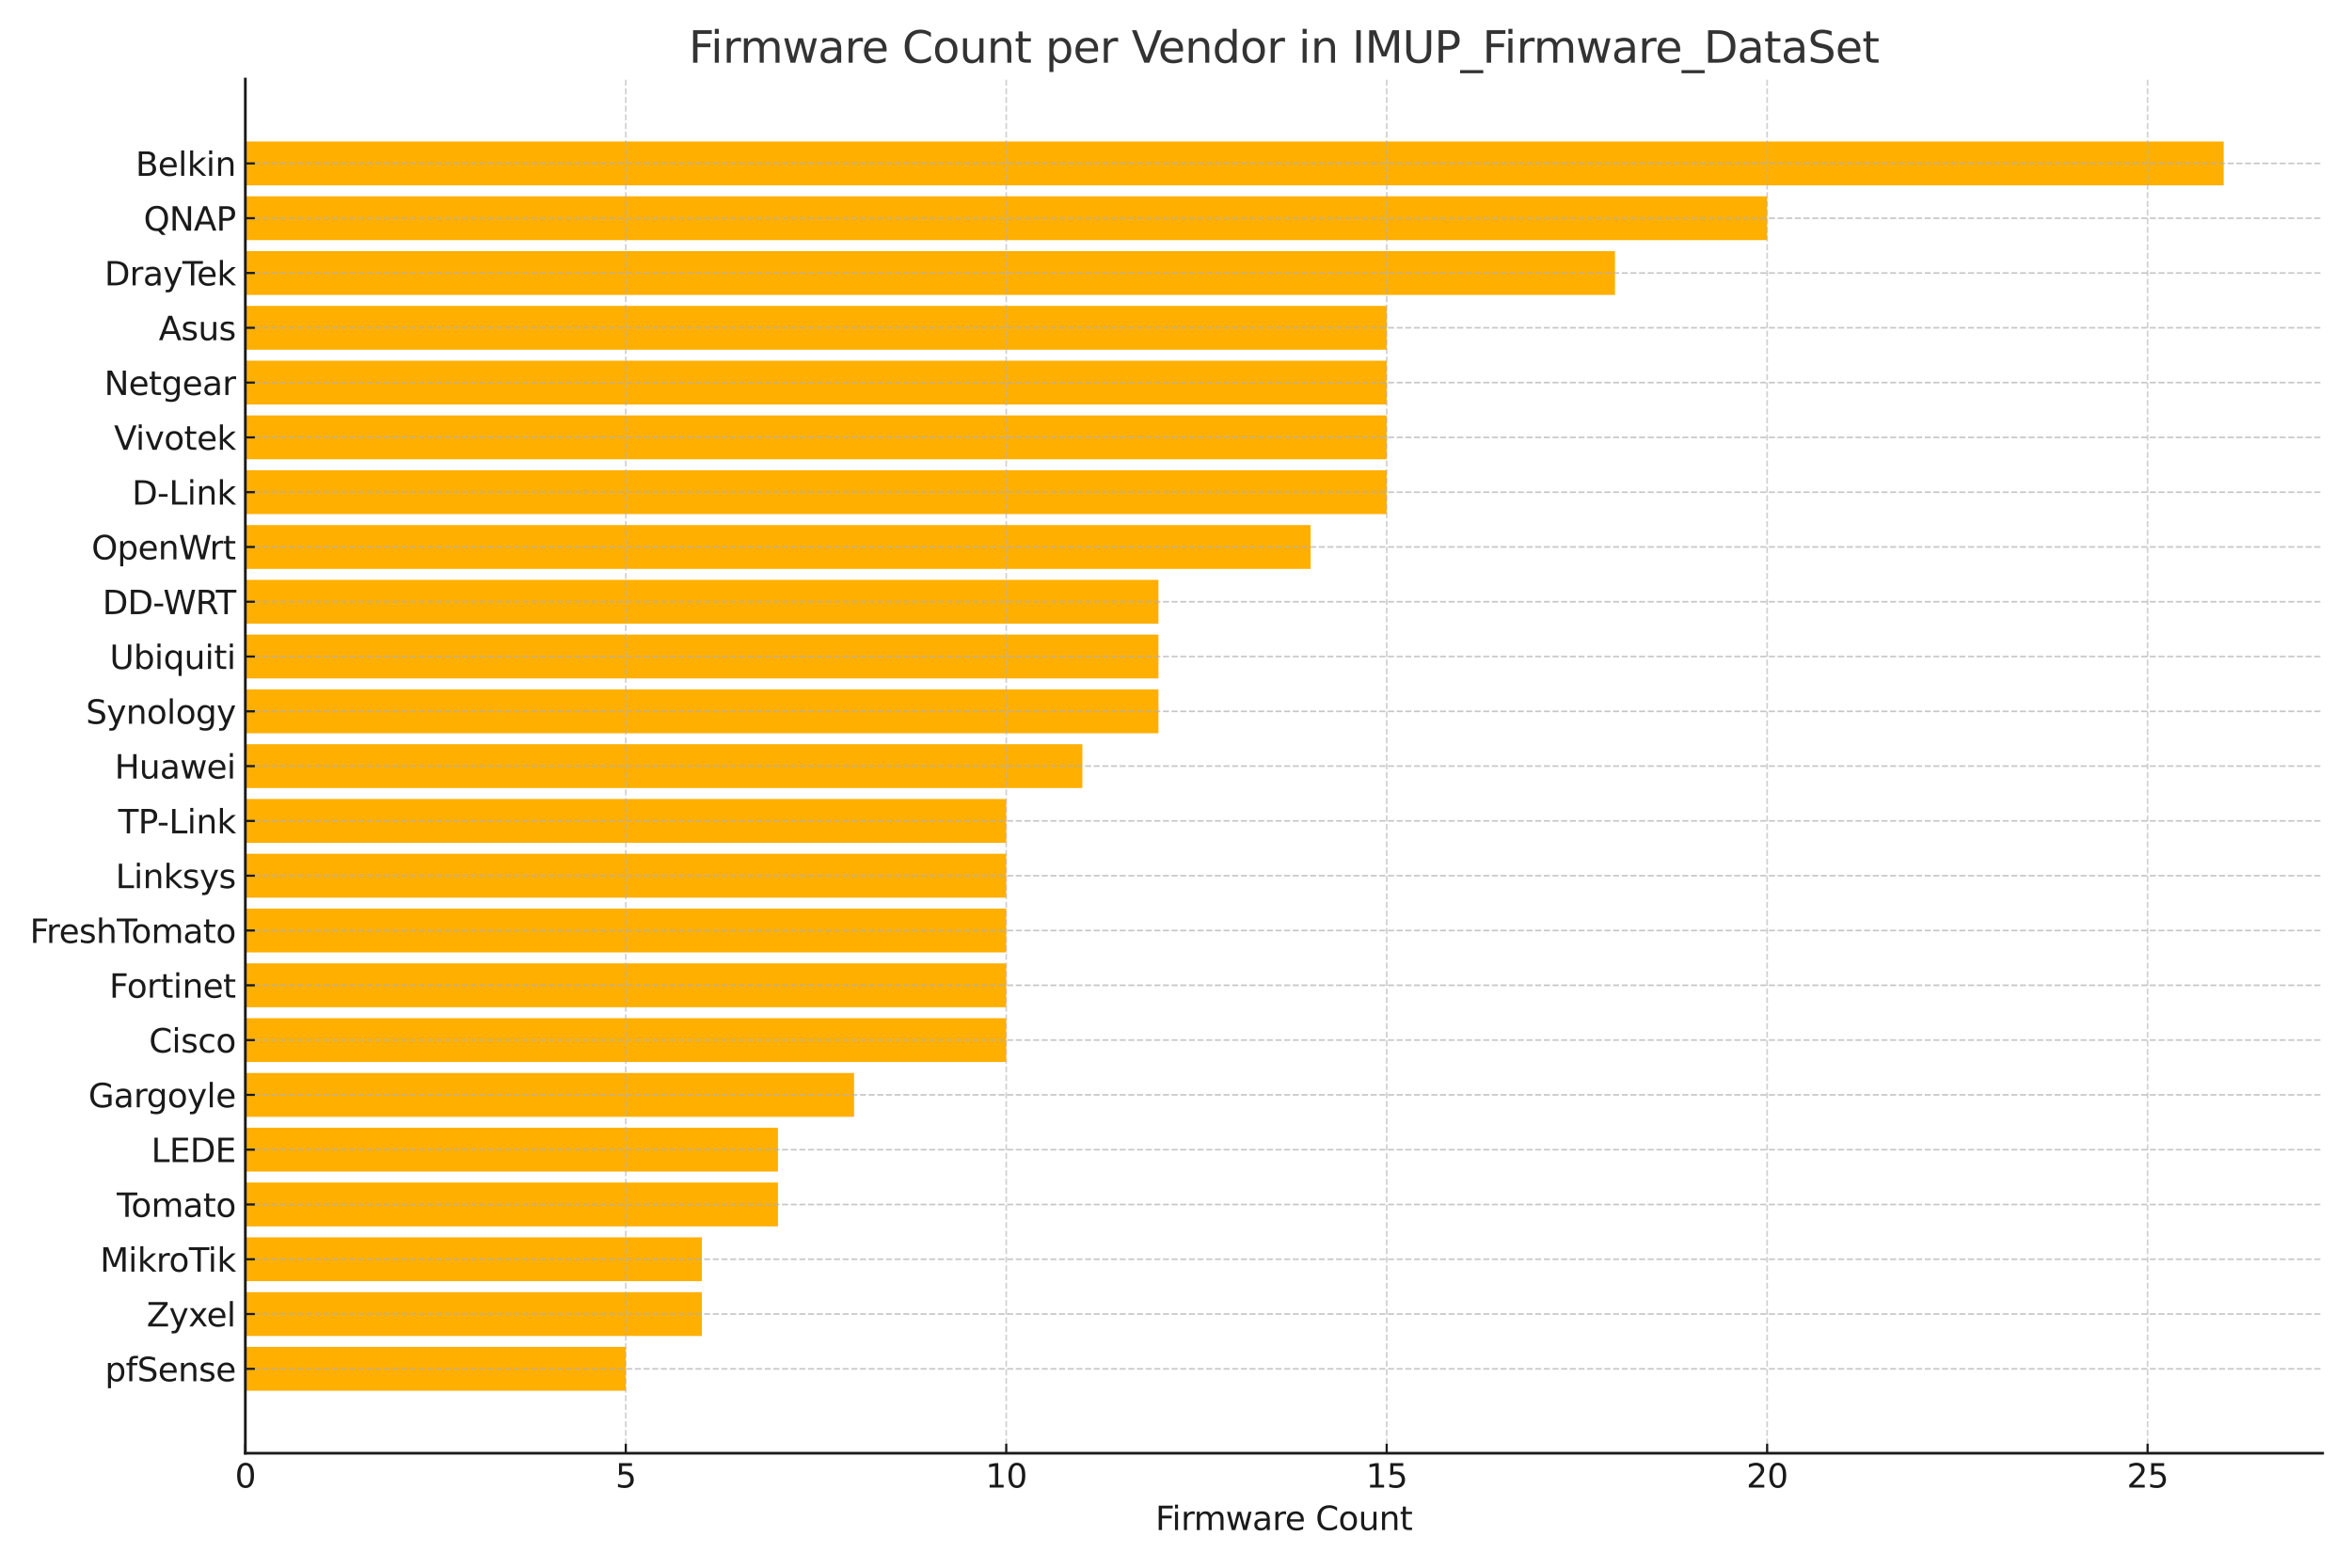 <?xml version="1.0" encoding="utf-8" standalone="no"?>
<!DOCTYPE svg PUBLIC "-//W3C//DTD SVG 1.1//EN"
  "http://www.w3.org/Graphics/SVG/1.1/DTD/svg11.dtd">
<svg xmlns:xlink="http://www.w3.org/1999/xlink" width="864pt" height="576pt" viewBox="0 0 864 576" xmlns="http://www.w3.org/2000/svg" version="1.1">
 <defs>
  <style type="text/css">*{stroke-linejoin: round; stroke-linecap: butt}</style>
 </defs>
 <g id="figure_1">
  <g id="patch_1">
   <path d="M 0 576 
L 864 576 
L 864 0 
L 0 0 
z
" style="fill: #ffffff"/>
  </g>
  <g id="axes_1">
   <g id="patch_2">
    <path d="M 90.125 533.94 
L 853.2 533.94 
L 853.2 29.04 
L 90.125 29.04 
z
" style="fill: #ffffff"/>
   </g>
   <g id="patch_3">
    <path d="M 90.125 51.99 
L 816.863 51.99 
L 816.863 68.095 
L 90.125 68.095 
z
" clip-path="url(#p6663132230)" style="fill: #ffaf00"/>
   </g>
   <g id="patch_4">
    <path d="M 90.125 72.122 
L 649.154 72.122 
L 649.154 88.227 
L 90.125 88.227 
z
" clip-path="url(#p6663132230)" style="fill: #ffaf00"/>
   </g>
   <g id="patch_5">
    <path d="M 90.125 92.253 
L 593.251 92.253 
L 593.251 108.358 
L 90.125 108.358 
z
" clip-path="url(#p6663132230)" style="fill: #ffaf00"/>
   </g>
   <g id="patch_6">
    <path d="M 90.125 112.385 
L 509.397 112.385 
L 509.397 128.49 
L 90.125 128.49 
z
" clip-path="url(#p6663132230)" style="fill: #ffaf00"/>
   </g>
   <g id="patch_7">
    <path d="M 90.125 132.516 
L 509.397 132.516 
L 509.397 148.622 
L 90.125 148.622 
z
" clip-path="url(#p6663132230)" style="fill: #ffaf00"/>
   </g>
   <g id="patch_8">
    <path d="M 90.125 152.648 
L 509.397 152.648 
L 509.397 168.753 
L 90.125 168.753 
z
" clip-path="url(#p6663132230)" style="fill: #ffaf00"/>
   </g>
   <g id="patch_9">
    <path d="M 90.125 172.779 
L 509.397 172.779 
L 509.397 188.885 
L 90.125 188.885 
z
" clip-path="url(#p6663132230)" style="fill: #ffaf00"/>
   </g>
   <g id="patch_10">
    <path d="M 90.125 192.911 
L 481.446 192.911 
L 481.446 209.016 
L 90.125 209.016 
z
" clip-path="url(#p6663132230)" style="fill: #ffaf00"/>
   </g>
   <g id="patch_11">
    <path d="M 90.125 213.043 
L 425.543 213.043 
L 425.543 229.148 
L 90.125 229.148 
z
" clip-path="url(#p6663132230)" style="fill: #ffaf00"/>
   </g>
   <g id="patch_12">
    <path d="M 90.125 233.174 
L 425.543 233.174 
L 425.543 249.279 
L 90.125 249.279 
z
" clip-path="url(#p6663132230)" style="fill: #ffaf00"/>
   </g>
   <g id="patch_13">
    <path d="M 90.125 253.306 
L 425.543 253.306 
L 425.543 269.411 
L 90.125 269.411 
z
" clip-path="url(#p6663132230)" style="fill: #ffaf00"/>
   </g>
   <g id="patch_14">
    <path d="M 90.125 273.437 
L 397.591 273.437 
L 397.591 289.543 
L 90.125 289.543 
z
" clip-path="url(#p6663132230)" style="fill: #ffaf00"/>
   </g>
   <g id="patch_15">
    <path d="M 90.125 293.569 
L 369.64 293.569 
L 369.64 309.674 
L 90.125 309.674 
z
" clip-path="url(#p6663132230)" style="fill: #ffaf00"/>
   </g>
   <g id="patch_16">
    <path d="M 90.125 313.701 
L 369.64 313.701 
L 369.64 329.806 
L 90.125 329.806 
z
" clip-path="url(#p6663132230)" style="fill: #ffaf00"/>
   </g>
   <g id="patch_17">
    <path d="M 90.125 333.832 
L 369.64 333.832 
L 369.64 349.937 
L 90.125 349.937 
z
" clip-path="url(#p6663132230)" style="fill: #ffaf00"/>
   </g>
   <g id="patch_18">
    <path d="M 90.125 353.964 
L 369.64 353.964 
L 369.64 370.069 
L 90.125 370.069 
z
" clip-path="url(#p6663132230)" style="fill: #ffaf00"/>
   </g>
   <g id="patch_19">
    <path d="M 90.125 374.095 
L 369.64 374.095 
L 369.64 390.201 
L 90.125 390.201 
z
" clip-path="url(#p6663132230)" style="fill: #ffaf00"/>
   </g>
   <g id="patch_20">
    <path d="M 90.125 394.227 
L 313.737 394.227 
L 313.737 410.332 
L 90.125 410.332 
z
" clip-path="url(#p6663132230)" style="fill: #ffaf00"/>
   </g>
   <g id="patch_21">
    <path d="M 90.125 414.358 
L 285.785 414.358 
L 285.785 430.464 
L 90.125 430.464 
z
" clip-path="url(#p6663132230)" style="fill: #ffaf00"/>
   </g>
   <g id="patch_22">
    <path d="M 90.125 434.49 
L 285.785 434.49 
L 285.785 450.595 
L 90.125 450.595 
z
" clip-path="url(#p6663132230)" style="fill: #ffaf00"/>
   </g>
   <g id="patch_23">
    <path d="M 90.125 454.622 
L 257.834 454.622 
L 257.834 470.727 
L 90.125 470.727 
z
" clip-path="url(#p6663132230)" style="fill: #ffaf00"/>
   </g>
   <g id="patch_24">
    <path d="M 90.125 474.753 
L 257.834 474.753 
L 257.834 490.858 
L 90.125 490.858 
z
" clip-path="url(#p6663132230)" style="fill: #ffaf00"/>
   </g>
   <g id="patch_25">
    <path d="M 90.125 494.885 
L 229.882 494.885 
L 229.882 510.99 
L 90.125 510.99 
z
" clip-path="url(#p6663132230)" style="fill: #ffaf00"/>
   </g>
   <g id="matplotlib.axis_1">
    <g id="xtick_1">
     <g id="line2d_1">
      <path d="M 90.125 533.94 
L 90.125 29.04 
" clip-path="url(#p6663132230)" style="fill: none; stroke-dasharray: 2.22,0.96; stroke-dashoffset: 0; stroke: #b0b0b0; stroke-opacity: 0.6; stroke-width: 0.6"/>
     </g>
     <g id="line2d_2">
      <defs>
       <path id="m5553d98a43" d="M 0 0 
L 0 -3.5 
" style="stroke: #1a1a1a; stroke-width: 0.8"/>
      </defs>
      <g>
       <use xlink:href="#m5553d98a43" x="90.125" y="533.94" style="fill: #1a1a1a; stroke: #1a1a1a; stroke-width: 0.8"/>
      </g>
     </g>
     <g id="text_1">
      <!-- 0 -->
      <g style="fill: #1a1a1a" transform="translate(86.308 546.558) scale(0.12 -0.12)">
       <defs>
        <path id="DejaVuSans-30" d="M 2034 4250 
Q 1547 4250 1301 3770 
Q 1056 3291 1056 2328 
Q 1056 1369 1301 889 
Q 1547 409 2034 409 
Q 2525 409 2770 889 
Q 3016 1369 3016 2328 
Q 3016 3291 2770 3770 
Q 2525 4250 2034 4250 
z
M 2034 4750 
Q 2819 4750 3233 4129 
Q 3647 3509 3647 2328 
Q 3647 1150 3233 529 
Q 2819 -91 2034 -91 
Q 1250 -91 836 529 
Q 422 1150 422 2328 
Q 422 3509 836 4129 
Q 1250 4750 2034 4750 
z
" transform="scale(0.016)"/>
       </defs>
       <use xlink:href="#DejaVuSans-30"/>
      </g>
     </g>
    </g>
    <g id="xtick_2">
     <g id="line2d_3">
      <path d="M 229.882 533.94 
L 229.882 29.04 
" clip-path="url(#p6663132230)" style="fill: none; stroke-dasharray: 2.22,0.96; stroke-dashoffset: 0; stroke: #b0b0b0; stroke-opacity: 0.6; stroke-width: 0.6"/>
     </g>
     <g id="line2d_4">
      <g>
       <use xlink:href="#m5553d98a43" x="229.882" y="533.94" style="fill: #1a1a1a; stroke: #1a1a1a; stroke-width: 0.8"/>
      </g>
     </g>
     <g id="text_2">
      <!-- 5 -->
      <g style="fill: #1a1a1a" transform="translate(226.065 546.558) scale(0.12 -0.12)">
       <defs>
        <path id="DejaVuSans-35" d="M 691 4666 
L 3169 4666 
L 3169 4134 
L 1269 4134 
L 1269 2991 
Q 1406 3038 1543 3061 
Q 1681 3084 1819 3084 
Q 2600 3084 3056 2656 
Q 3513 2228 3513 1497 
Q 3513 744 3044 326 
Q 2575 -91 1722 -91 
Q 1428 -91 1123 -41 
Q 819 9 494 109 
L 494 744 
Q 775 591 1075 516 
Q 1375 441 1709 441 
Q 2250 441 2565 725 
Q 2881 1009 2881 1497 
Q 2881 1984 2565 2268 
Q 2250 2553 1709 2553 
Q 1456 2553 1204 2497 
Q 953 2441 691 2322 
L 691 4666 
z
" transform="scale(0.016)"/>
       </defs>
       <use xlink:href="#DejaVuSans-35"/>
      </g>
     </g>
    </g>
    <g id="xtick_3">
     <g id="line2d_5">
      <path d="M 369.64 533.94 
L 369.64 29.04 
" clip-path="url(#p6663132230)" style="fill: none; stroke-dasharray: 2.22,0.96; stroke-dashoffset: 0; stroke: #b0b0b0; stroke-opacity: 0.6; stroke-width: 0.6"/>
     </g>
     <g id="line2d_6">
      <g>
       <use xlink:href="#m5553d98a43" x="369.64" y="533.94" style="fill: #1a1a1a; stroke: #1a1a1a; stroke-width: 0.8"/>
      </g>
     </g>
     <g id="text_3">
      <!-- 10 -->
      <g style="fill: #1a1a1a" transform="translate(362.005 546.558) scale(0.12 -0.12)">
       <defs>
        <path id="DejaVuSans-31" d="M 794 531 
L 1825 531 
L 1825 4091 
L 703 3866 
L 703 4441 
L 1819 4666 
L 2450 4666 
L 2450 531 
L 3481 531 
L 3481 0 
L 794 0 
L 794 531 
z
" transform="scale(0.016)"/>
       </defs>
       <use xlink:href="#DejaVuSans-31"/>
       <use xlink:href="#DejaVuSans-30" x="63.623"/>
      </g>
     </g>
    </g>
    <g id="xtick_4">
     <g id="line2d_7">
      <path d="M 509.397 533.94 
L 509.397 29.04 
" clip-path="url(#p6663132230)" style="fill: none; stroke-dasharray: 2.22,0.96; stroke-dashoffset: 0; stroke: #b0b0b0; stroke-opacity: 0.6; stroke-width: 0.6"/>
     </g>
     <g id="line2d_8">
      <g>
       <use xlink:href="#m5553d98a43" x="509.397" y="533.94" style="fill: #1a1a1a; stroke: #1a1a1a; stroke-width: 0.8"/>
      </g>
     </g>
     <g id="text_4">
      <!-- 15 -->
      <g style="fill: #1a1a1a" transform="translate(501.762 546.558) scale(0.12 -0.12)">
       <use xlink:href="#DejaVuSans-31"/>
       <use xlink:href="#DejaVuSans-35" x="63.623"/>
      </g>
     </g>
    </g>
    <g id="xtick_5">
     <g id="line2d_9">
      <path d="M 649.154 533.94 
L 649.154 29.04 
" clip-path="url(#p6663132230)" style="fill: none; stroke-dasharray: 2.22,0.96; stroke-dashoffset: 0; stroke: #b0b0b0; stroke-opacity: 0.6; stroke-width: 0.6"/>
     </g>
     <g id="line2d_10">
      <g>
       <use xlink:href="#m5553d98a43" x="649.154" y="533.94" style="fill: #1a1a1a; stroke: #1a1a1a; stroke-width: 0.8"/>
      </g>
     </g>
     <g id="text_5">
      <!-- 20 -->
      <g style="fill: #1a1a1a" transform="translate(641.519 546.558) scale(0.12 -0.12)">
       <defs>
        <path id="DejaVuSans-32" d="M 1228 531 
L 3431 531 
L 3431 0 
L 469 0 
L 469 531 
Q 828 903 1448 1529 
Q 2069 2156 2228 2338 
Q 2531 2678 2651 2914 
Q 2772 3150 2772 3378 
Q 2772 3750 2511 3984 
Q 2250 4219 1831 4219 
Q 1534 4219 1204 4116 
Q 875 4013 500 3803 
L 500 4441 
Q 881 4594 1212 4672 
Q 1544 4750 1819 4750 
Q 2544 4750 2975 4387 
Q 3406 4025 3406 3419 
Q 3406 3131 3298 2873 
Q 3191 2616 2906 2266 
Q 2828 2175 2409 1742 
Q 1991 1309 1228 531 
z
" transform="scale(0.016)"/>
       </defs>
       <use xlink:href="#DejaVuSans-32"/>
       <use xlink:href="#DejaVuSans-30" x="63.623"/>
      </g>
     </g>
    </g>
    <g id="xtick_6">
     <g id="line2d_11">
      <path d="M 788.912 533.94 
L 788.912 29.04 
" clip-path="url(#p6663132230)" style="fill: none; stroke-dasharray: 2.22,0.96; stroke-dashoffset: 0; stroke: #b0b0b0; stroke-opacity: 0.6; stroke-width: 0.6"/>
     </g>
     <g id="line2d_12">
      <g>
       <use xlink:href="#m5553d98a43" x="788.912" y="533.94" style="fill: #1a1a1a; stroke: #1a1a1a; stroke-width: 0.8"/>
      </g>
     </g>
     <g id="text_6">
      <!-- 25 -->
      <g style="fill: #1a1a1a" transform="translate(781.277 546.558) scale(0.12 -0.12)">
       <use xlink:href="#DejaVuSans-32"/>
       <use xlink:href="#DejaVuSans-35" x="63.623"/>
      </g>
     </g>
    </g>
    <g id="text_7">
     <!-- Firmware Count -->
     <g style="fill: #1a1a1a" transform="translate(424.442 562.172) scale(0.12 -0.12)">
      <defs>
       <path id="DejaVuSans-46" d="M 628 4666 
L 3309 4666 
L 3309 4134 
L 1259 4134 
L 1259 2759 
L 3109 2759 
L 3109 2228 
L 1259 2228 
L 1259 0 
L 628 0 
L 628 4666 
z
" transform="scale(0.016)"/>
       <path id="DejaVuSans-69" d="M 603 3500 
L 1178 3500 
L 1178 0 
L 603 0 
L 603 3500 
z
M 603 4863 
L 1178 4863 
L 1178 4134 
L 603 4134 
L 603 4863 
z
" transform="scale(0.016)"/>
       <path id="DejaVuSans-72" d="M 2631 2963 
Q 2534 3019 2420 3045 
Q 2306 3072 2169 3072 
Q 1681 3072 1420 2755 
Q 1159 2438 1159 1844 
L 1159 0 
L 581 0 
L 581 3500 
L 1159 3500 
L 1159 2956 
Q 1341 3275 1631 3429 
Q 1922 3584 2338 3584 
Q 2397 3584 2469 3576 
Q 2541 3569 2628 3553 
L 2631 2963 
z
" transform="scale(0.016)"/>
       <path id="DejaVuSans-6d" d="M 3328 2828 
Q 3544 3216 3844 3400 
Q 4144 3584 4550 3584 
Q 5097 3584 5394 3201 
Q 5691 2819 5691 2113 
L 5691 0 
L 5113 0 
L 5113 2094 
Q 5113 2597 4934 2840 
Q 4756 3084 4391 3084 
Q 3944 3084 3684 2787 
Q 3425 2491 3425 1978 
L 3425 0 
L 2847 0 
L 2847 2094 
Q 2847 2600 2669 2842 
Q 2491 3084 2119 3084 
Q 1678 3084 1418 2786 
Q 1159 2488 1159 1978 
L 1159 0 
L 581 0 
L 581 3500 
L 1159 3500 
L 1159 2956 
Q 1356 3278 1631 3431 
Q 1906 3584 2284 3584 
Q 2666 3584 2933 3390 
Q 3200 3197 3328 2828 
z
" transform="scale(0.016)"/>
       <path id="DejaVuSans-77" d="M 269 3500 
L 844 3500 
L 1563 769 
L 2278 3500 
L 2956 3500 
L 3675 769 
L 4391 3500 
L 4966 3500 
L 4050 0 
L 3372 0 
L 2619 2869 
L 1863 0 
L 1184 0 
L 269 3500 
z
" transform="scale(0.016)"/>
       <path id="DejaVuSans-61" d="M 2194 1759 
Q 1497 1759 1228 1600 
Q 959 1441 959 1056 
Q 959 750 1161 570 
Q 1363 391 1709 391 
Q 2188 391 2477 730 
Q 2766 1069 2766 1631 
L 2766 1759 
L 2194 1759 
z
M 3341 1997 
L 3341 0 
L 2766 0 
L 2766 531 
Q 2569 213 2275 61 
Q 1981 -91 1556 -91 
Q 1019 -91 701 211 
Q 384 513 384 1019 
Q 384 1609 779 1909 
Q 1175 2209 1959 2209 
L 2766 2209 
L 2766 2266 
Q 2766 2663 2505 2880 
Q 2244 3097 1772 3097 
Q 1472 3097 1187 3025 
Q 903 2953 641 2809 
L 641 3341 
Q 956 3463 1253 3523 
Q 1550 3584 1831 3584 
Q 2591 3584 2966 3190 
Q 3341 2797 3341 1997 
z
" transform="scale(0.016)"/>
       <path id="DejaVuSans-65" d="M 3597 1894 
L 3597 1613 
L 953 1613 
Q 991 1019 1311 708 
Q 1631 397 2203 397 
Q 2534 397 2845 478 
Q 3156 559 3463 722 
L 3463 178 
Q 3153 47 2828 -22 
Q 2503 -91 2169 -91 
Q 1331 -91 842 396 
Q 353 884 353 1716 
Q 353 2575 817 3079 
Q 1281 3584 2069 3584 
Q 2775 3584 3186 3129 
Q 3597 2675 3597 1894 
z
M 3022 2063 
Q 3016 2534 2758 2815 
Q 2500 3097 2075 3097 
Q 1594 3097 1305 2825 
Q 1016 2553 972 2059 
L 3022 2063 
z
" transform="scale(0.016)"/>
       <path id="DejaVuSans-20" transform="scale(0.016)"/>
       <path id="DejaVuSans-43" d="M 4122 4306 
L 4122 3641 
Q 3803 3938 3442 4084 
Q 3081 4231 2675 4231 
Q 1875 4231 1450 3742 
Q 1025 3253 1025 2328 
Q 1025 1406 1450 917 
Q 1875 428 2675 428 
Q 3081 428 3442 575 
Q 3803 722 4122 1019 
L 4122 359 
Q 3791 134 3420 21 
Q 3050 -91 2638 -91 
Q 1578 -91 968 557 
Q 359 1206 359 2328 
Q 359 3453 968 4101 
Q 1578 4750 2638 4750 
Q 3056 4750 3426 4639 
Q 3797 4528 4122 4306 
z
" transform="scale(0.016)"/>
       <path id="DejaVuSans-6f" d="M 1959 3097 
Q 1497 3097 1228 2736 
Q 959 2375 959 1747 
Q 959 1119 1226 758 
Q 1494 397 1959 397 
Q 2419 397 2687 759 
Q 2956 1122 2956 1747 
Q 2956 2369 2687 2733 
Q 2419 3097 1959 3097 
z
M 1959 3584 
Q 2709 3584 3137 3096 
Q 3566 2609 3566 1747 
Q 3566 888 3137 398 
Q 2709 -91 1959 -91 
Q 1206 -91 779 398 
Q 353 888 353 1747 
Q 353 2609 779 3096 
Q 1206 3584 1959 3584 
z
" transform="scale(0.016)"/>
       <path id="DejaVuSans-75" d="M 544 1381 
L 544 3500 
L 1119 3500 
L 1119 1403 
Q 1119 906 1312 657 
Q 1506 409 1894 409 
Q 2359 409 2629 706 
Q 2900 1003 2900 1516 
L 2900 3500 
L 3475 3500 
L 3475 0 
L 2900 0 
L 2900 538 
Q 2691 219 2414 64 
Q 2138 -91 1772 -91 
Q 1169 -91 856 284 
Q 544 659 544 1381 
z
M 1991 3584 
L 1991 3584 
z
" transform="scale(0.016)"/>
       <path id="DejaVuSans-6e" d="M 3513 2113 
L 3513 0 
L 2938 0 
L 2938 2094 
Q 2938 2591 2744 2837 
Q 2550 3084 2163 3084 
Q 1697 3084 1428 2787 
Q 1159 2491 1159 1978 
L 1159 0 
L 581 0 
L 581 3500 
L 1159 3500 
L 1159 2956 
Q 1366 3272 1645 3428 
Q 1925 3584 2291 3584 
Q 2894 3584 3203 3211 
Q 3513 2838 3513 2113 
z
" transform="scale(0.016)"/>
       <path id="DejaVuSans-74" d="M 1172 4494 
L 1172 3500 
L 2356 3500 
L 2356 3053 
L 1172 3053 
L 1172 1153 
Q 1172 725 1289 603 
Q 1406 481 1766 481 
L 2356 481 
L 2356 0 
L 1766 0 
Q 1100 0 847 248 
Q 594 497 594 1153 
L 594 3053 
L 172 3053 
L 172 3500 
L 594 3500 
L 594 4494 
L 1172 4494 
z
" transform="scale(0.016)"/>
      </defs>
      <use xlink:href="#DejaVuSans-46"/>
      <use xlink:href="#DejaVuSans-69" x="50.27"/>
      <use xlink:href="#DejaVuSans-72" x="78.053"/>
      <use xlink:href="#DejaVuSans-6d" x="117.416"/>
      <use xlink:href="#DejaVuSans-77" x="214.828"/>
      <use xlink:href="#DejaVuSans-61" x="296.615"/>
      <use xlink:href="#DejaVuSans-72" x="357.895"/>
      <use xlink:href="#DejaVuSans-65" x="396.758"/>
      <use xlink:href="#DejaVuSans-20" x="458.281"/>
      <use xlink:href="#DejaVuSans-43" x="490.068"/>
      <use xlink:href="#DejaVuSans-6f" x="559.893"/>
      <use xlink:href="#DejaVuSans-75" x="621.074"/>
      <use xlink:href="#DejaVuSans-6e" x="684.453"/>
      <use xlink:href="#DejaVuSans-74" x="747.832"/>
     </g>
    </g>
   </g>
   <g id="matplotlib.axis_2">
    <g id="ytick_1">
     <g id="line2d_13">
      <path d="M 90.125 60.043 
L 853.2 60.043 
" clip-path="url(#p6663132230)" style="fill: none; stroke-dasharray: 2.22,0.96; stroke-dashoffset: 0; stroke: #b0b0b0; stroke-opacity: 0.7; stroke-width: 0.6"/>
     </g>
     <g id="line2d_14">
      <defs>
       <path id="m06ef35d7b3" d="M 0 0 
L 3.5 0 
" style="stroke: #1a1a1a; stroke-width: 0.8"/>
      </defs>
      <g>
       <use xlink:href="#m06ef35d7b3" x="90.125" y="60.043" style="fill: #1a1a1a; stroke: #1a1a1a; stroke-width: 0.8"/>
      </g>
     </g>
     <g id="text_8">
      <!-- Belkin -->
      <g style="fill: #1a1a1a" transform="translate(49.787 64.602) scale(0.12 -0.12)">
       <defs>
        <path id="DejaVuSans-42" d="M 1259 2228 
L 1259 519 
L 2272 519 
Q 2781 519 3026 730 
Q 3272 941 3272 1375 
Q 3272 1813 3026 2020 
Q 2781 2228 2272 2228 
L 1259 2228 
z
M 1259 4147 
L 1259 2741 
L 2194 2741 
Q 2656 2741 2882 2914 
Q 3109 3088 3109 3444 
Q 3109 3797 2882 3972 
Q 2656 4147 2194 4147 
L 1259 4147 
z
M 628 4666 
L 2241 4666 
Q 2963 4666 3353 4366 
Q 3744 4066 3744 3513 
Q 3744 3084 3544 2831 
Q 3344 2578 2956 2516 
Q 3422 2416 3680 2098 
Q 3938 1781 3938 1306 
Q 3938 681 3513 340 
Q 3088 0 2303 0 
L 628 0 
L 628 4666 
z
" transform="scale(0.016)"/>
        <path id="DejaVuSans-6c" d="M 603 4863 
L 1178 4863 
L 1178 0 
L 603 0 
L 603 4863 
z
" transform="scale(0.016)"/>
        <path id="DejaVuSans-6b" d="M 581 4863 
L 1159 4863 
L 1159 1991 
L 2875 3500 
L 3609 3500 
L 1753 1863 
L 3688 0 
L 2938 0 
L 1159 1709 
L 1159 0 
L 581 0 
L 581 4863 
z
" transform="scale(0.016)"/>
       </defs>
       <use xlink:href="#DejaVuSans-42"/>
       <use xlink:href="#DejaVuSans-65" x="68.604"/>
       <use xlink:href="#DejaVuSans-6c" x="130.127"/>
       <use xlink:href="#DejaVuSans-6b" x="157.91"/>
       <use xlink:href="#DejaVuSans-69" x="215.82"/>
       <use xlink:href="#DejaVuSans-6e" x="243.604"/>
      </g>
     </g>
    </g>
    <g id="ytick_2">
     <g id="line2d_15">
      <path d="M 90.125 80.174 
L 853.2 80.174 
" clip-path="url(#p6663132230)" style="fill: none; stroke-dasharray: 2.22,0.96; stroke-dashoffset: 0; stroke: #b0b0b0; stroke-opacity: 0.7; stroke-width: 0.6"/>
     </g>
     <g id="line2d_16">
      <g>
       <use xlink:href="#m06ef35d7b3" x="90.125" y="80.174" style="fill: #1a1a1a; stroke: #1a1a1a; stroke-width: 0.8"/>
      </g>
     </g>
     <g id="text_9">
      <!-- QNAP -->
      <g style="fill: #1a1a1a" transform="translate(52.757 84.733) scale(0.12 -0.12)">
       <defs>
        <path id="DejaVuSans-51" d="M 2522 4238 
Q 1834 4238 1429 3725 
Q 1025 3213 1025 2328 
Q 1025 1447 1429 934 
Q 1834 422 2522 422 
Q 3209 422 3611 934 
Q 4013 1447 4013 2328 
Q 4013 3213 3611 3725 
Q 3209 4238 2522 4238 
z
M 3406 84 
L 4238 -825 
L 3475 -825 
L 2784 -78 
Q 2681 -84 2626 -87 
Q 2572 -91 2522 -91 
Q 1538 -91 948 567 
Q 359 1225 359 2328 
Q 359 3434 948 4092 
Q 1538 4750 2522 4750 
Q 3503 4750 4090 4092 
Q 4678 3434 4678 2328 
Q 4678 1516 4351 937 
Q 4025 359 3406 84 
z
" transform="scale(0.016)"/>
        <path id="DejaVuSans-4e" d="M 628 4666 
L 1478 4666 
L 3547 763 
L 3547 4666 
L 4159 4666 
L 4159 0 
L 3309 0 
L 1241 3903 
L 1241 0 
L 628 0 
L 628 4666 
z
" transform="scale(0.016)"/>
        <path id="DejaVuSans-41" d="M 2188 4044 
L 1331 1722 
L 3047 1722 
L 2188 4044 
z
M 1831 4666 
L 2547 4666 
L 4325 0 
L 3669 0 
L 3244 1197 
L 1141 1197 
L 716 0 
L 50 0 
L 1831 4666 
z
" transform="scale(0.016)"/>
        <path id="DejaVuSans-50" d="M 1259 4147 
L 1259 2394 
L 2053 2394 
Q 2494 2394 2734 2622 
Q 2975 2850 2975 3272 
Q 2975 3691 2734 3919 
Q 2494 4147 2053 4147 
L 1259 4147 
z
M 628 4666 
L 2053 4666 
Q 2838 4666 3239 4311 
Q 3641 3956 3641 3272 
Q 3641 2581 3239 2228 
Q 2838 1875 2053 1875 
L 1259 1875 
L 1259 0 
L 628 0 
L 628 4666 
z
" transform="scale(0.016)"/>
       </defs>
       <use xlink:href="#DejaVuSans-51"/>
       <use xlink:href="#DejaVuSans-4e" x="78.711"/>
       <use xlink:href="#DejaVuSans-41" x="153.516"/>
       <use xlink:href="#DejaVuSans-50" x="221.924"/>
      </g>
     </g>
    </g>
    <g id="ytick_3">
     <g id="line2d_17">
      <path d="M 90.125 100.306 
L 853.2 100.306 
" clip-path="url(#p6663132230)" style="fill: none; stroke-dasharray: 2.22,0.96; stroke-dashoffset: 0; stroke: #b0b0b0; stroke-opacity: 0.7; stroke-width: 0.6"/>
     </g>
     <g id="line2d_18">
      <g>
       <use xlink:href="#m06ef35d7b3" x="90.125" y="100.306" style="fill: #1a1a1a; stroke: #1a1a1a; stroke-width: 0.8"/>
      </g>
     </g>
     <g id="text_10">
      <!-- DrayTek -->
      <g style="fill: #1a1a1a" transform="translate(38.374 104.865) scale(0.12 -0.12)">
       <defs>
        <path id="DejaVuSans-44" d="M 1259 4147 
L 1259 519 
L 2022 519 
Q 2988 519 3436 956 
Q 3884 1394 3884 2338 
Q 3884 3275 3436 3711 
Q 2988 4147 2022 4147 
L 1259 4147 
z
M 628 4666 
L 1925 4666 
Q 3281 4666 3915 4102 
Q 4550 3538 4550 2338 
Q 4550 1131 3912 565 
Q 3275 0 1925 0 
L 628 0 
L 628 4666 
z
" transform="scale(0.016)"/>
        <path id="DejaVuSans-79" d="M 2059 -325 
Q 1816 -950 1584 -1140 
Q 1353 -1331 966 -1331 
L 506 -1331 
L 506 -850 
L 844 -850 
Q 1081 -850 1212 -737 
Q 1344 -625 1503 -206 
L 1606 56 
L 191 3500 
L 800 3500 
L 1894 763 
L 2988 3500 
L 3597 3500 
L 2059 -325 
z
" transform="scale(0.016)"/>
        <path id="DejaVuSans-54" d="M -19 4666 
L 3928 4666 
L 3928 4134 
L 2272 4134 
L 2272 0 
L 1638 0 
L 1638 4134 
L -19 4134 
L -19 4666 
z
" transform="scale(0.016)"/>
       </defs>
       <use xlink:href="#DejaVuSans-44"/>
       <use xlink:href="#DejaVuSans-72" x="77.002"/>
       <use xlink:href="#DejaVuSans-61" x="118.115"/>
       <use xlink:href="#DejaVuSans-79" x="179.395"/>
       <use xlink:href="#DejaVuSans-54" x="238.574"/>
       <use xlink:href="#DejaVuSans-65" x="282.658"/>
       <use xlink:href="#DejaVuSans-6b" x="344.182"/>
      </g>
     </g>
    </g>
    <g id="ytick_4">
     <g id="line2d_19">
      <path d="M 90.125 120.437 
L 853.2 120.437 
" clip-path="url(#p6663132230)" style="fill: none; stroke-dasharray: 2.22,0.96; stroke-dashoffset: 0; stroke: #b0b0b0; stroke-opacity: 0.7; stroke-width: 0.6"/>
     </g>
     <g id="line2d_20">
      <g>
       <use xlink:href="#m06ef35d7b3" x="90.125" y="120.437" style="fill: #1a1a1a; stroke: #1a1a1a; stroke-width: 0.8"/>
      </g>
     </g>
     <g id="text_11">
      <!-- Asus -->
      <g style="fill: #1a1a1a" transform="translate(58.309 124.996) scale(0.12 -0.12)">
       <defs>
        <path id="DejaVuSans-73" d="M 2834 3397 
L 2834 2853 
Q 2591 2978 2328 3040 
Q 2066 3103 1784 3103 
Q 1356 3103 1142 2972 
Q 928 2841 928 2578 
Q 928 2378 1081 2264 
Q 1234 2150 1697 2047 
L 1894 2003 
Q 2506 1872 2764 1633 
Q 3022 1394 3022 966 
Q 3022 478 2636 193 
Q 2250 -91 1575 -91 
Q 1294 -91 989 -36 
Q 684 19 347 128 
L 347 722 
Q 666 556 975 473 
Q 1284 391 1588 391 
Q 1994 391 2212 530 
Q 2431 669 2431 922 
Q 2431 1156 2273 1281 
Q 2116 1406 1581 1522 
L 1381 1569 
Q 847 1681 609 1914 
Q 372 2147 372 2553 
Q 372 3047 722 3315 
Q 1072 3584 1716 3584 
Q 2034 3584 2315 3537 
Q 2597 3491 2834 3397 
z
" transform="scale(0.016)"/>
       </defs>
       <use xlink:href="#DejaVuSans-41"/>
       <use xlink:href="#DejaVuSans-73" x="68.408"/>
       <use xlink:href="#DejaVuSans-75" x="120.508"/>
       <use xlink:href="#DejaVuSans-73" x="183.887"/>
      </g>
     </g>
    </g>
    <g id="ytick_5">
     <g id="line2d_21">
      <path d="M 90.125 140.569 
L 853.2 140.569 
" clip-path="url(#p6663132230)" style="fill: none; stroke-dasharray: 2.22,0.96; stroke-dashoffset: 0; stroke: #b0b0b0; stroke-opacity: 0.7; stroke-width: 0.6"/>
     </g>
     <g id="line2d_22">
      <g>
       <use xlink:href="#m06ef35d7b3" x="90.125" y="140.569" style="fill: #1a1a1a; stroke: #1a1a1a; stroke-width: 0.8"/>
      </g>
     </g>
     <g id="text_12">
      <!-- Netgear -->
      <g style="fill: #1a1a1a" transform="translate(38.271 145.128) scale(0.12 -0.12)">
       <defs>
        <path id="DejaVuSans-67" d="M 2906 1791 
Q 2906 2416 2648 2759 
Q 2391 3103 1925 3103 
Q 1463 3103 1205 2759 
Q 947 2416 947 1791 
Q 947 1169 1205 825 
Q 1463 481 1925 481 
Q 2391 481 2648 825 
Q 2906 1169 2906 1791 
z
M 3481 434 
Q 3481 -459 3084 -895 
Q 2688 -1331 1869 -1331 
Q 1566 -1331 1297 -1286 
Q 1028 -1241 775 -1147 
L 775 -588 
Q 1028 -725 1275 -790 
Q 1522 -856 1778 -856 
Q 2344 -856 2625 -561 
Q 2906 -266 2906 331 
L 2906 616 
Q 2728 306 2450 153 
Q 2172 0 1784 0 
Q 1141 0 747 490 
Q 353 981 353 1791 
Q 353 2603 747 3093 
Q 1141 3584 1784 3584 
Q 2172 3584 2450 3431 
Q 2728 3278 2906 2969 
L 2906 3500 
L 3481 3500 
L 3481 434 
z
" transform="scale(0.016)"/>
       </defs>
       <use xlink:href="#DejaVuSans-4e"/>
       <use xlink:href="#DejaVuSans-65" x="74.805"/>
       <use xlink:href="#DejaVuSans-74" x="136.328"/>
       <use xlink:href="#DejaVuSans-67" x="175.537"/>
       <use xlink:href="#DejaVuSans-65" x="239.014"/>
       <use xlink:href="#DejaVuSans-61" x="300.537"/>
       <use xlink:href="#DejaVuSans-72" x="361.816"/>
      </g>
     </g>
    </g>
    <g id="ytick_6">
     <g id="line2d_23">
      <path d="M 90.125 160.701 
L 853.2 160.701 
" clip-path="url(#p6663132230)" style="fill: none; stroke-dasharray: 2.22,0.96; stroke-dashoffset: 0; stroke: #b0b0b0; stroke-opacity: 0.7; stroke-width: 0.6"/>
     </g>
     <g id="line2d_24">
      <g>
       <use xlink:href="#m06ef35d7b3" x="90.125" y="160.701" style="fill: #1a1a1a; stroke: #1a1a1a; stroke-width: 0.8"/>
      </g>
     </g>
     <g id="text_13">
      <!-- Vivotek -->
      <g style="fill: #1a1a1a" transform="translate(41.871 165.26) scale(0.12 -0.12)">
       <defs>
        <path id="DejaVuSans-56" d="M 1831 0 
L 50 4666 
L 709 4666 
L 2188 738 
L 3669 4666 
L 4325 4666 
L 2547 0 
L 1831 0 
z
" transform="scale(0.016)"/>
        <path id="DejaVuSans-76" d="M 191 3500 
L 800 3500 
L 1894 563 
L 2988 3500 
L 3597 3500 
L 2284 0 
L 1503 0 
L 191 3500 
z
" transform="scale(0.016)"/>
       </defs>
       <use xlink:href="#DejaVuSans-56"/>
       <use xlink:href="#DejaVuSans-69" x="66.158"/>
       <use xlink:href="#DejaVuSans-76" x="93.941"/>
       <use xlink:href="#DejaVuSans-6f" x="153.121"/>
       <use xlink:href="#DejaVuSans-74" x="214.303"/>
       <use xlink:href="#DejaVuSans-65" x="253.512"/>
       <use xlink:href="#DejaVuSans-6b" x="315.035"/>
      </g>
     </g>
    </g>
    <g id="ytick_7">
     <g id="line2d_25">
      <path d="M 90.125 180.832 
L 853.2 180.832 
" clip-path="url(#p6663132230)" style="fill: none; stroke-dasharray: 2.22,0.96; stroke-dashoffset: 0; stroke: #b0b0b0; stroke-opacity: 0.7; stroke-width: 0.6"/>
     </g>
     <g id="line2d_26">
      <g>
       <use xlink:href="#m06ef35d7b3" x="90.125" y="180.832" style="fill: #1a1a1a; stroke: #1a1a1a; stroke-width: 0.8"/>
      </g>
     </g>
     <g id="text_14">
      <!-- D-Link -->
      <g style="fill: #1a1a1a" transform="translate(48.482 185.391) scale(0.12 -0.12)">
       <defs>
        <path id="DejaVuSans-2d" d="M 313 2009 
L 1997 2009 
L 1997 1497 
L 313 1497 
L 313 2009 
z
" transform="scale(0.016)"/>
        <path id="DejaVuSans-4c" d="M 628 4666 
L 1259 4666 
L 1259 531 
L 3531 531 
L 3531 0 
L 628 0 
L 628 4666 
z
" transform="scale(0.016)"/>
       </defs>
       <use xlink:href="#DejaVuSans-44"/>
       <use xlink:href="#DejaVuSans-2d" x="77.002"/>
       <use xlink:href="#DejaVuSans-4c" x="113.086"/>
       <use xlink:href="#DejaVuSans-69" x="168.799"/>
       <use xlink:href="#DejaVuSans-6e" x="196.582"/>
       <use xlink:href="#DejaVuSans-6b" x="259.961"/>
      </g>
     </g>
    </g>
    <g id="ytick_8">
     <g id="line2d_27">
      <path d="M 90.125 200.964 
L 853.2 200.964 
" clip-path="url(#p6663132230)" style="fill: none; stroke-dasharray: 2.22,0.96; stroke-dashoffset: 0; stroke: #b0b0b0; stroke-opacity: 0.7; stroke-width: 0.6"/>
     </g>
     <g id="line2d_28">
      <g>
       <use xlink:href="#m06ef35d7b3" x="90.125" y="200.964" style="fill: #1a1a1a; stroke: #1a1a1a; stroke-width: 0.8"/>
      </g>
     </g>
     <g id="text_15">
      <!-- OpenWrt -->
      <g style="fill: #1a1a1a" transform="translate(33.609 205.523) scale(0.12 -0.12)">
       <defs>
        <path id="DejaVuSans-4f" d="M 2522 4238 
Q 1834 4238 1429 3725 
Q 1025 3213 1025 2328 
Q 1025 1447 1429 934 
Q 1834 422 2522 422 
Q 3209 422 3611 934 
Q 4013 1447 4013 2328 
Q 4013 3213 3611 3725 
Q 3209 4238 2522 4238 
z
M 2522 4750 
Q 3503 4750 4090 4092 
Q 4678 3434 4678 2328 
Q 4678 1225 4090 567 
Q 3503 -91 2522 -91 
Q 1538 -91 948 565 
Q 359 1222 359 2328 
Q 359 3434 948 4092 
Q 1538 4750 2522 4750 
z
" transform="scale(0.016)"/>
        <path id="DejaVuSans-70" d="M 1159 525 
L 1159 -1331 
L 581 -1331 
L 581 3500 
L 1159 3500 
L 1159 2969 
Q 1341 3281 1617 3432 
Q 1894 3584 2278 3584 
Q 2916 3584 3314 3078 
Q 3713 2572 3713 1747 
Q 3713 922 3314 415 
Q 2916 -91 2278 -91 
Q 1894 -91 1617 61 
Q 1341 213 1159 525 
z
M 3116 1747 
Q 3116 2381 2855 2742 
Q 2594 3103 2138 3103 
Q 1681 3103 1420 2742 
Q 1159 2381 1159 1747 
Q 1159 1113 1420 752 
Q 1681 391 2138 391 
Q 2594 391 2855 752 
Q 3116 1113 3116 1747 
z
" transform="scale(0.016)"/>
        <path id="DejaVuSans-57" d="M 213 4666 
L 850 4666 
L 1831 722 
L 2809 4666 
L 3519 4666 
L 4500 722 
L 5478 4666 
L 6119 4666 
L 4947 0 
L 4153 0 
L 3169 4050 
L 2175 0 
L 1381 0 
L 213 4666 
z
" transform="scale(0.016)"/>
       </defs>
       <use xlink:href="#DejaVuSans-4f"/>
       <use xlink:href="#DejaVuSans-70" x="78.711"/>
       <use xlink:href="#DejaVuSans-65" x="142.188"/>
       <use xlink:href="#DejaVuSans-6e" x="203.711"/>
       <use xlink:href="#DejaVuSans-57" x="267.09"/>
       <use xlink:href="#DejaVuSans-72" x="361.467"/>
       <use xlink:href="#DejaVuSans-74" x="402.58"/>
      </g>
     </g>
    </g>
    <g id="ytick_9">
     <g id="line2d_29">
      <path d="M 90.125 221.095 
L 853.2 221.095 
" clip-path="url(#p6663132230)" style="fill: none; stroke-dasharray: 2.22,0.96; stroke-dashoffset: 0; stroke: #b0b0b0; stroke-opacity: 0.7; stroke-width: 0.6"/>
     </g>
     <g id="line2d_30">
      <g>
       <use xlink:href="#m06ef35d7b3" x="90.125" y="221.095" style="fill: #1a1a1a; stroke: #1a1a1a; stroke-width: 0.8"/>
      </g>
     </g>
     <g id="text_16">
      <!-- DD-WRT -->
      <g style="fill: #1a1a1a" transform="translate(37.633 225.654) scale(0.12 -0.12)">
       <defs>
        <path id="DejaVuSans-52" d="M 2841 2188 
Q 3044 2119 3236 1894 
Q 3428 1669 3622 1275 
L 4263 0 
L 3584 0 
L 2988 1197 
Q 2756 1666 2539 1819 
Q 2322 1972 1947 1972 
L 1259 1972 
L 1259 0 
L 628 0 
L 628 4666 
L 2053 4666 
Q 2853 4666 3247 4331 
Q 3641 3997 3641 3322 
Q 3641 2881 3436 2590 
Q 3231 2300 2841 2188 
z
M 1259 4147 
L 1259 2491 
L 2053 2491 
Q 2509 2491 2742 2702 
Q 2975 2913 2975 3322 
Q 2975 3731 2742 3939 
Q 2509 4147 2053 4147 
L 1259 4147 
z
" transform="scale(0.016)"/>
       </defs>
       <use xlink:href="#DejaVuSans-44"/>
       <use xlink:href="#DejaVuSans-44" x="77.002"/>
       <use xlink:href="#DejaVuSans-2d" x="154.004"/>
       <use xlink:href="#DejaVuSans-57" x="186.088"/>
       <use xlink:href="#DejaVuSans-52" x="284.965"/>
       <use xlink:href="#DejaVuSans-54" x="347.197"/>
      </g>
     </g>
    </g>
    <g id="ytick_10">
     <g id="line2d_31">
      <path d="M 90.125 241.227 
L 853.2 241.227 
" clip-path="url(#p6663132230)" style="fill: none; stroke-dasharray: 2.22,0.96; stroke-dashoffset: 0; stroke: #b0b0b0; stroke-opacity: 0.7; stroke-width: 0.6"/>
     </g>
     <g id="line2d_32">
      <g>
       <use xlink:href="#m06ef35d7b3" x="90.125" y="241.227" style="fill: #1a1a1a; stroke: #1a1a1a; stroke-width: 0.8"/>
      </g>
     </g>
     <g id="text_17">
      <!-- Ubiquiti -->
      <g style="fill: #1a1a1a" transform="translate(40.296 245.786) scale(0.12 -0.12)">
       <defs>
        <path id="DejaVuSans-55" d="M 556 4666 
L 1191 4666 
L 1191 1831 
Q 1191 1081 1462 751 
Q 1734 422 2344 422 
Q 2950 422 3222 751 
Q 3494 1081 3494 1831 
L 3494 4666 
L 4128 4666 
L 4128 1753 
Q 4128 841 3676 375 
Q 3225 -91 2344 -91 
Q 1459 -91 1007 375 
Q 556 841 556 1753 
L 556 4666 
z
" transform="scale(0.016)"/>
        <path id="DejaVuSans-62" d="M 3116 1747 
Q 3116 2381 2855 2742 
Q 2594 3103 2138 3103 
Q 1681 3103 1420 2742 
Q 1159 2381 1159 1747 
Q 1159 1113 1420 752 
Q 1681 391 2138 391 
Q 2594 391 2855 752 
Q 3116 1113 3116 1747 
z
M 1159 2969 
Q 1341 3281 1617 3432 
Q 1894 3584 2278 3584 
Q 2916 3584 3314 3078 
Q 3713 2572 3713 1747 
Q 3713 922 3314 415 
Q 2916 -91 2278 -91 
Q 1894 -91 1617 61 
Q 1341 213 1159 525 
L 1159 0 
L 581 0 
L 581 4863 
L 1159 4863 
L 1159 2969 
z
" transform="scale(0.016)"/>
        <path id="DejaVuSans-71" d="M 947 1747 
Q 947 1113 1208 752 
Q 1469 391 1925 391 
Q 2381 391 2643 752 
Q 2906 1113 2906 1747 
Q 2906 2381 2643 2742 
Q 2381 3103 1925 3103 
Q 1469 3103 1208 2742 
Q 947 2381 947 1747 
z
M 2906 525 
Q 2725 213 2448 61 
Q 2172 -91 1784 -91 
Q 1150 -91 751 415 
Q 353 922 353 1747 
Q 353 2572 751 3078 
Q 1150 3584 1784 3584 
Q 2172 3584 2448 3432 
Q 2725 3281 2906 2969 
L 2906 3500 
L 3481 3500 
L 3481 -1331 
L 2906 -1331 
L 2906 525 
z
" transform="scale(0.016)"/>
       </defs>
       <use xlink:href="#DejaVuSans-55"/>
       <use xlink:href="#DejaVuSans-62" x="73.193"/>
       <use xlink:href="#DejaVuSans-69" x="136.67"/>
       <use xlink:href="#DejaVuSans-71" x="164.453"/>
       <use xlink:href="#DejaVuSans-75" x="227.93"/>
       <use xlink:href="#DejaVuSans-69" x="291.309"/>
       <use xlink:href="#DejaVuSans-74" x="319.092"/>
       <use xlink:href="#DejaVuSans-69" x="358.301"/>
      </g>
     </g>
    </g>
    <g id="ytick_11">
     <g id="line2d_33">
      <path d="M 90.125 261.358 
L 853.2 261.358 
" clip-path="url(#p6663132230)" style="fill: none; stroke-dasharray: 2.22,0.96; stroke-dashoffset: 0; stroke: #b0b0b0; stroke-opacity: 0.7; stroke-width: 0.6"/>
     </g>
     <g id="line2d_34">
      <g>
       <use xlink:href="#m06ef35d7b3" x="90.125" y="261.358" style="fill: #1a1a1a; stroke: #1a1a1a; stroke-width: 0.8"/>
      </g>
     </g>
     <g id="text_18">
      <!-- Synology -->
      <g style="fill: #1a1a1a" transform="translate(31.56 265.917) scale(0.12 -0.12)">
       <defs>
        <path id="DejaVuSans-53" d="M 3425 4513 
L 3425 3897 
Q 3066 4069 2747 4153 
Q 2428 4238 2131 4238 
Q 1616 4238 1336 4038 
Q 1056 3838 1056 3469 
Q 1056 3159 1242 3001 
Q 1428 2844 1947 2747 
L 2328 2669 
Q 3034 2534 3370 2195 
Q 3706 1856 3706 1288 
Q 3706 609 3251 259 
Q 2797 -91 1919 -91 
Q 1588 -91 1214 -16 
Q 841 59 441 206 
L 441 856 
Q 825 641 1194 531 
Q 1563 422 1919 422 
Q 2459 422 2753 634 
Q 3047 847 3047 1241 
Q 3047 1584 2836 1778 
Q 2625 1972 2144 2069 
L 1759 2144 
Q 1053 2284 737 2584 
Q 422 2884 422 3419 
Q 422 4038 858 4394 
Q 1294 4750 2059 4750 
Q 2388 4750 2728 4690 
Q 3069 4631 3425 4513 
z
" transform="scale(0.016)"/>
       </defs>
       <use xlink:href="#DejaVuSans-53"/>
       <use xlink:href="#DejaVuSans-79" x="63.477"/>
       <use xlink:href="#DejaVuSans-6e" x="122.656"/>
       <use xlink:href="#DejaVuSans-6f" x="186.035"/>
       <use xlink:href="#DejaVuSans-6c" x="247.217"/>
       <use xlink:href="#DejaVuSans-6f" x="275"/>
       <use xlink:href="#DejaVuSans-67" x="336.182"/>
       <use xlink:href="#DejaVuSans-79" x="399.658"/>
      </g>
     </g>
    </g>
    <g id="ytick_12">
     <g id="line2d_35">
      <path d="M 90.125 281.49 
L 853.2 281.49 
" clip-path="url(#p6663132230)" style="fill: none; stroke-dasharray: 2.22,0.96; stroke-dashoffset: 0; stroke: #b0b0b0; stroke-opacity: 0.7; stroke-width: 0.6"/>
     </g>
     <g id="line2d_36">
      <g>
       <use xlink:href="#m06ef35d7b3" x="90.125" y="281.49" style="fill: #1a1a1a; stroke: #1a1a1a; stroke-width: 0.8"/>
      </g>
     </g>
     <g id="text_19">
      <!-- Huawei -->
      <g style="fill: #1a1a1a" transform="translate(42.111 286.049) scale(0.12 -0.12)">
       <defs>
        <path id="DejaVuSans-48" d="M 628 4666 
L 1259 4666 
L 1259 2753 
L 3553 2753 
L 3553 4666 
L 4184 4666 
L 4184 0 
L 3553 0 
L 3553 2222 
L 1259 2222 
L 1259 0 
L 628 0 
L 628 4666 
z
" transform="scale(0.016)"/>
       </defs>
       <use xlink:href="#DejaVuSans-48"/>
       <use xlink:href="#DejaVuSans-75" x="75.195"/>
       <use xlink:href="#DejaVuSans-61" x="138.574"/>
       <use xlink:href="#DejaVuSans-77" x="199.854"/>
       <use xlink:href="#DejaVuSans-65" x="281.641"/>
       <use xlink:href="#DejaVuSans-69" x="343.164"/>
      </g>
     </g>
    </g>
    <g id="ytick_13">
     <g id="line2d_37">
      <path d="M 90.125 301.622 
L 853.2 301.622 
" clip-path="url(#p6663132230)" style="fill: none; stroke-dasharray: 2.22,0.96; stroke-dashoffset: 0; stroke: #b0b0b0; stroke-opacity: 0.7; stroke-width: 0.6"/>
     </g>
     <g id="line2d_38">
      <g>
       <use xlink:href="#m06ef35d7b3" x="90.125" y="301.622" style="fill: #1a1a1a; stroke: #1a1a1a; stroke-width: 0.8"/>
      </g>
     </g>
     <g id="text_20">
      <!-- TP-Link -->
      <g style="fill: #1a1a1a" transform="translate(43.427 306.181) scale(0.12 -0.12)">
       <use xlink:href="#DejaVuSans-54"/>
       <use xlink:href="#DejaVuSans-50" x="61.084"/>
       <use xlink:href="#DejaVuSans-2d" x="119.137"/>
       <use xlink:href="#DejaVuSans-4c" x="155.221"/>
       <use xlink:href="#DejaVuSans-69" x="210.934"/>
       <use xlink:href="#DejaVuSans-6e" x="238.717"/>
       <use xlink:href="#DejaVuSans-6b" x="302.096"/>
      </g>
     </g>
    </g>
    <g id="ytick_14">
     <g id="line2d_39">
      <path d="M 90.125 321.753 
L 853.2 321.753 
" clip-path="url(#p6663132230)" style="fill: none; stroke-dasharray: 2.22,0.96; stroke-dashoffset: 0; stroke: #b0b0b0; stroke-opacity: 0.7; stroke-width: 0.6"/>
     </g>
     <g id="line2d_40">
      <g>
       <use xlink:href="#m06ef35d7b3" x="90.125" y="321.753" style="fill: #1a1a1a; stroke: #1a1a1a; stroke-width: 0.8"/>
      </g>
     </g>
     <g id="text_21">
      <!-- Linksys -->
      <g style="fill: #1a1a1a" transform="translate(42.446 326.312) scale(0.12 -0.12)">
       <use xlink:href="#DejaVuSans-4c"/>
       <use xlink:href="#DejaVuSans-69" x="55.713"/>
       <use xlink:href="#DejaVuSans-6e" x="83.496"/>
       <use xlink:href="#DejaVuSans-6b" x="146.875"/>
       <use xlink:href="#DejaVuSans-73" x="204.785"/>
       <use xlink:href="#DejaVuSans-79" x="256.885"/>
       <use xlink:href="#DejaVuSans-73" x="316.064"/>
      </g>
     </g>
    </g>
    <g id="ytick_15">
     <g id="line2d_41">
      <path d="M 90.125 341.885 
L 853.2 341.885 
" clip-path="url(#p6663132230)" style="fill: none; stroke-dasharray: 2.22,0.96; stroke-dashoffset: 0; stroke: #b0b0b0; stroke-opacity: 0.7; stroke-width: 0.6"/>
     </g>
     <g id="line2d_42">
      <g>
       <use xlink:href="#m06ef35d7b3" x="90.125" y="341.885" style="fill: #1a1a1a; stroke: #1a1a1a; stroke-width: 0.8"/>
      </g>
     </g>
     <g id="text_22">
      <!-- FreshTomato -->
      <g style="fill: #1a1a1a" transform="translate(10.969 346.444) scale(0.12 -0.12)">
       <defs>
        <path id="DejaVuSans-68" d="M 3513 2113 
L 3513 0 
L 2938 0 
L 2938 2094 
Q 2938 2591 2744 2837 
Q 2550 3084 2163 3084 
Q 1697 3084 1428 2787 
Q 1159 2491 1159 1978 
L 1159 0 
L 581 0 
L 581 4863 
L 1159 4863 
L 1159 2956 
Q 1366 3272 1645 3428 
Q 1925 3584 2291 3584 
Q 2894 3584 3203 3211 
Q 3513 2838 3513 2113 
z
" transform="scale(0.016)"/>
       </defs>
       <use xlink:href="#DejaVuSans-46"/>
       <use xlink:href="#DejaVuSans-72" x="50.27"/>
       <use xlink:href="#DejaVuSans-65" x="89.133"/>
       <use xlink:href="#DejaVuSans-73" x="150.656"/>
       <use xlink:href="#DejaVuSans-68" x="202.756"/>
       <use xlink:href="#DejaVuSans-54" x="266.135"/>
       <use xlink:href="#DejaVuSans-6f" x="310.219"/>
       <use xlink:href="#DejaVuSans-6d" x="371.4"/>
       <use xlink:href="#DejaVuSans-61" x="468.812"/>
       <use xlink:href="#DejaVuSans-74" x="530.092"/>
       <use xlink:href="#DejaVuSans-6f" x="569.301"/>
      </g>
     </g>
    </g>
    <g id="ytick_16">
     <g id="line2d_43">
      <path d="M 90.125 362.016 
L 853.2 362.016 
" clip-path="url(#p6663132230)" style="fill: none; stroke-dasharray: 2.22,0.96; stroke-dashoffset: 0; stroke: #b0b0b0; stroke-opacity: 0.7; stroke-width: 0.6"/>
     </g>
     <g id="line2d_44">
      <g>
       <use xlink:href="#m06ef35d7b3" x="90.125" y="362.016" style="fill: #1a1a1a; stroke: #1a1a1a; stroke-width: 0.8"/>
      </g>
     </g>
     <g id="text_23">
      <!-- Fortinet -->
      <g style="fill: #1a1a1a" transform="translate(40.151 366.575) scale(0.12 -0.12)">
       <use xlink:href="#DejaVuSans-46"/>
       <use xlink:href="#DejaVuSans-6f" x="53.895"/>
       <use xlink:href="#DejaVuSans-72" x="115.076"/>
       <use xlink:href="#DejaVuSans-74" x="156.189"/>
       <use xlink:href="#DejaVuSans-69" x="195.398"/>
       <use xlink:href="#DejaVuSans-6e" x="223.182"/>
       <use xlink:href="#DejaVuSans-65" x="286.561"/>
       <use xlink:href="#DejaVuSans-74" x="348.084"/>
      </g>
     </g>
    </g>
    <g id="ytick_17">
     <g id="line2d_45">
      <path d="M 90.125 382.148 
L 853.2 382.148 
" clip-path="url(#p6663132230)" style="fill: none; stroke-dasharray: 2.22,0.96; stroke-dashoffset: 0; stroke: #b0b0b0; stroke-opacity: 0.7; stroke-width: 0.6"/>
     </g>
     <g id="line2d_46">
      <g>
       <use xlink:href="#m06ef35d7b3" x="90.125" y="382.148" style="fill: #1a1a1a; stroke: #1a1a1a; stroke-width: 0.8"/>
      </g>
     </g>
     <g id="text_24">
      <!-- Cisco -->
      <g style="fill: #1a1a1a" transform="translate(54.72 386.707) scale(0.12 -0.12)">
       <defs>
        <path id="DejaVuSans-63" d="M 3122 3366 
L 3122 2828 
Q 2878 2963 2633 3030 
Q 2388 3097 2138 3097 
Q 1578 3097 1268 2742 
Q 959 2388 959 1747 
Q 959 1106 1268 751 
Q 1578 397 2138 397 
Q 2388 397 2633 464 
Q 2878 531 3122 666 
L 3122 134 
Q 2881 22 2623 -34 
Q 2366 -91 2075 -91 
Q 1284 -91 818 406 
Q 353 903 353 1747 
Q 353 2603 823 3093 
Q 1294 3584 2113 3584 
Q 2378 3584 2631 3529 
Q 2884 3475 3122 3366 
z
" transform="scale(0.016)"/>
       </defs>
       <use xlink:href="#DejaVuSans-43"/>
       <use xlink:href="#DejaVuSans-69" x="69.824"/>
       <use xlink:href="#DejaVuSans-73" x="97.607"/>
       <use xlink:href="#DejaVuSans-63" x="149.707"/>
       <use xlink:href="#DejaVuSans-6f" x="204.688"/>
      </g>
     </g>
    </g>
    <g id="ytick_18">
     <g id="line2d_47">
      <path d="M 90.125 402.279 
L 853.2 402.279 
" clip-path="url(#p6663132230)" style="fill: none; stroke-dasharray: 2.22,0.96; stroke-dashoffset: 0; stroke: #b0b0b0; stroke-opacity: 0.7; stroke-width: 0.6"/>
     </g>
     <g id="line2d_48">
      <g>
       <use xlink:href="#m06ef35d7b3" x="90.125" y="402.279" style="fill: #1a1a1a; stroke: #1a1a1a; stroke-width: 0.8"/>
      </g>
     </g>
     <g id="text_25">
      <!-- Gargoyle -->
      <g style="fill: #1a1a1a" transform="translate(32.469 406.839) scale(0.12 -0.12)">
       <defs>
        <path id="DejaVuSans-47" d="M 3809 666 
L 3809 1919 
L 2778 1919 
L 2778 2438 
L 4434 2438 
L 4434 434 
Q 4069 175 3628 42 
Q 3188 -91 2688 -91 
Q 1594 -91 976 548 
Q 359 1188 359 2328 
Q 359 3472 976 4111 
Q 1594 4750 2688 4750 
Q 3144 4750 3555 4637 
Q 3966 4525 4313 4306 
L 4313 3634 
Q 3963 3931 3569 4081 
Q 3175 4231 2741 4231 
Q 1884 4231 1454 3753 
Q 1025 3275 1025 2328 
Q 1025 1384 1454 906 
Q 1884 428 2741 428 
Q 3075 428 3337 486 
Q 3600 544 3809 666 
z
" transform="scale(0.016)"/>
       </defs>
       <use xlink:href="#DejaVuSans-47"/>
       <use xlink:href="#DejaVuSans-61" x="77.49"/>
       <use xlink:href="#DejaVuSans-72" x="138.77"/>
       <use xlink:href="#DejaVuSans-67" x="178.133"/>
       <use xlink:href="#DejaVuSans-6f" x="241.609"/>
       <use xlink:href="#DejaVuSans-79" x="302.791"/>
       <use xlink:href="#DejaVuSans-6c" x="361.971"/>
       <use xlink:href="#DejaVuSans-65" x="389.754"/>
      </g>
     </g>
    </g>
    <g id="ytick_19">
     <g id="line2d_49">
      <path d="M 90.125 422.411 
L 853.2 422.411 
" clip-path="url(#p6663132230)" style="fill: none; stroke-dasharray: 2.22,0.96; stroke-dashoffset: 0; stroke: #b0b0b0; stroke-opacity: 0.7; stroke-width: 0.6"/>
     </g>
     <g id="line2d_50">
      <g>
       <use xlink:href="#m06ef35d7b3" x="90.125" y="422.411" style="fill: #1a1a1a; stroke: #1a1a1a; stroke-width: 0.8"/>
      </g>
     </g>
     <g id="text_26">
      <!-- LEDE -->
      <g style="fill: #1a1a1a" transform="translate(55.534 426.97) scale(0.12 -0.12)">
       <defs>
        <path id="DejaVuSans-45" d="M 628 4666 
L 3578 4666 
L 3578 4134 
L 1259 4134 
L 1259 2753 
L 3481 2753 
L 3481 2222 
L 1259 2222 
L 1259 531 
L 3634 531 
L 3634 0 
L 628 0 
L 628 4666 
z
" transform="scale(0.016)"/>
       </defs>
       <use xlink:href="#DejaVuSans-4c"/>
       <use xlink:href="#DejaVuSans-45" x="55.713"/>
       <use xlink:href="#DejaVuSans-44" x="118.896"/>
       <use xlink:href="#DejaVuSans-45" x="195.898"/>
      </g>
     </g>
    </g>
    <g id="ytick_20">
     <g id="line2d_51">
      <path d="M 90.125 442.543 
L 853.2 442.543 
" clip-path="url(#p6663132230)" style="fill: none; stroke-dasharray: 2.22,0.96; stroke-dashoffset: 0; stroke: #b0b0b0; stroke-opacity: 0.7; stroke-width: 0.6"/>
     </g>
     <g id="line2d_52">
      <g>
       <use xlink:href="#m06ef35d7b3" x="90.125" y="442.543" style="fill: #1a1a1a; stroke: #1a1a1a; stroke-width: 0.8"/>
      </g>
     </g>
     <g id="text_27">
      <!-- Tomato -->
      <g style="fill: #1a1a1a" transform="translate(42.904 447.102) scale(0.12 -0.12)">
       <use xlink:href="#DejaVuSans-54"/>
       <use xlink:href="#DejaVuSans-6f" x="44.084"/>
       <use xlink:href="#DejaVuSans-6d" x="105.266"/>
       <use xlink:href="#DejaVuSans-61" x="202.678"/>
       <use xlink:href="#DejaVuSans-74" x="263.957"/>
       <use xlink:href="#DejaVuSans-6f" x="303.166"/>
      </g>
     </g>
    </g>
    <g id="ytick_21">
     <g id="line2d_53">
      <path d="M 90.125 462.674 
L 853.2 462.674 
" clip-path="url(#p6663132230)" style="fill: none; stroke-dasharray: 2.22,0.96; stroke-dashoffset: 0; stroke: #b0b0b0; stroke-opacity: 0.7; stroke-width: 0.6"/>
     </g>
     <g id="line2d_54">
      <g>
       <use xlink:href="#m06ef35d7b3" x="90.125" y="462.674" style="fill: #1a1a1a; stroke: #1a1a1a; stroke-width: 0.8"/>
      </g>
     </g>
     <g id="text_28">
      <!-- MikroTik -->
      <g style="fill: #1a1a1a" transform="translate(36.746 467.233) scale(0.12 -0.12)">
       <defs>
        <path id="DejaVuSans-4d" d="M 628 4666 
L 1569 4666 
L 2759 1491 
L 3956 4666 
L 4897 4666 
L 4897 0 
L 4281 0 
L 4281 4097 
L 3078 897 
L 2444 897 
L 1241 4097 
L 1241 0 
L 628 0 
L 628 4666 
z
" transform="scale(0.016)"/>
       </defs>
       <use xlink:href="#DejaVuSans-4d"/>
       <use xlink:href="#DejaVuSans-69" x="86.279"/>
       <use xlink:href="#DejaVuSans-6b" x="114.062"/>
       <use xlink:href="#DejaVuSans-72" x="171.973"/>
       <use xlink:href="#DejaVuSans-6f" x="210.836"/>
       <use xlink:href="#DejaVuSans-54" x="272.018"/>
       <use xlink:href="#DejaVuSans-69" x="329.977"/>
       <use xlink:href="#DejaVuSans-6b" x="357.76"/>
      </g>
     </g>
    </g>
    <g id="ytick_22">
     <g id="line2d_55">
      <path d="M 90.125 482.806 
L 853.2 482.806 
" clip-path="url(#p6663132230)" style="fill: none; stroke-dasharray: 2.22,0.96; stroke-dashoffset: 0; stroke: #b0b0b0; stroke-opacity: 0.7; stroke-width: 0.6"/>
     </g>
     <g id="line2d_56">
      <g>
       <use xlink:href="#m06ef35d7b3" x="90.125" y="482.806" style="fill: #1a1a1a; stroke: #1a1a1a; stroke-width: 0.8"/>
      </g>
     </g>
     <g id="text_29">
      <!-- Zyxel -->
      <g style="fill: #1a1a1a" transform="translate(53.858 487.365) scale(0.12 -0.12)">
       <defs>
        <path id="DejaVuSans-5a" d="M 359 4666 
L 4025 4666 
L 4025 4184 
L 1075 531 
L 4097 531 
L 4097 0 
L 288 0 
L 288 481 
L 3238 4134 
L 359 4134 
L 359 4666 
z
" transform="scale(0.016)"/>
        <path id="DejaVuSans-78" d="M 3513 3500 
L 2247 1797 
L 3578 0 
L 2900 0 
L 1881 1375 
L 863 0 
L 184 0 
L 1544 1831 
L 300 3500 
L 978 3500 
L 1906 2253 
L 2834 3500 
L 3513 3500 
z
" transform="scale(0.016)"/>
       </defs>
       <use xlink:href="#DejaVuSans-5a"/>
       <use xlink:href="#DejaVuSans-79" x="68.506"/>
       <use xlink:href="#DejaVuSans-78" x="127.686"/>
       <use xlink:href="#DejaVuSans-65" x="183.74"/>
       <use xlink:href="#DejaVuSans-6c" x="245.264"/>
      </g>
     </g>
    </g>
    <g id="ytick_23">
     <g id="line2d_57">
      <path d="M 90.125 502.937 
L 853.2 502.937 
" clip-path="url(#p6663132230)" style="fill: none; stroke-dasharray: 2.22,0.96; stroke-dashoffset: 0; stroke: #b0b0b0; stroke-opacity: 0.7; stroke-width: 0.6"/>
     </g>
     <g id="line2d_58">
      <g>
       <use xlink:href="#m06ef35d7b3" x="90.125" y="502.937" style="fill: #1a1a1a; stroke: #1a1a1a; stroke-width: 0.8"/>
      </g>
     </g>
     <g id="text_30">
      <!-- pfSense -->
      <g style="fill: #1a1a1a" transform="translate(38.541 507.496) scale(0.12 -0.12)">
       <defs>
        <path id="DejaVuSans-66" d="M 2375 4863 
L 2375 4384 
L 1825 4384 
Q 1516 4384 1395 4259 
Q 1275 4134 1275 3809 
L 1275 3500 
L 2222 3500 
L 2222 3053 
L 1275 3053 
L 1275 0 
L 697 0 
L 697 3053 
L 147 3053 
L 147 3500 
L 697 3500 
L 697 3744 
Q 697 4328 969 4595 
Q 1241 4863 1831 4863 
L 2375 4863 
z
" transform="scale(0.016)"/>
       </defs>
       <use xlink:href="#DejaVuSans-70"/>
       <use xlink:href="#DejaVuSans-66" x="63.477"/>
       <use xlink:href="#DejaVuSans-53" x="98.682"/>
       <use xlink:href="#DejaVuSans-65" x="162.158"/>
       <use xlink:href="#DejaVuSans-6e" x="223.682"/>
       <use xlink:href="#DejaVuSans-73" x="287.061"/>
       <use xlink:href="#DejaVuSans-65" x="339.16"/>
      </g>
     </g>
    </g>
   </g>
   <g id="patch_26">
    <path d="M 90.125 533.94 
L 90.125 29.04 
" style="fill: none; stroke: #1a1a1a; stroke-linejoin: miter; stroke-linecap: square"/>
   </g>
   <g id="patch_27">
    <path d="M 90.125 533.94 
L 853.2 533.94 
" style="fill: none; stroke: #1a1a1a; stroke-linejoin: miter; stroke-linecap: square"/>
   </g>
   <g id="text_31">
    <!-- Firmware Count per Vendor in IMUP_Firmware_DataSet -->
    <g style="fill: #333333" transform="translate(253 23.04) scale(0.16 -0.16)">
     <defs>
      <path id="DejaVuSans-64" d="M 2906 2969 
L 2906 4863 
L 3481 4863 
L 3481 0 
L 2906 0 
L 2906 525 
Q 2725 213 2448 61 
Q 2172 -91 1784 -91 
Q 1150 -91 751 415 
Q 353 922 353 1747 
Q 353 2572 751 3078 
Q 1150 3584 1784 3584 
Q 2172 3584 2448 3432 
Q 2725 3281 2906 2969 
z
M 947 1747 
Q 947 1113 1208 752 
Q 1469 391 1925 391 
Q 2381 391 2643 752 
Q 2906 1113 2906 1747 
Q 2906 2381 2643 2742 
Q 2381 3103 1925 3103 
Q 1469 3103 1208 2742 
Q 947 2381 947 1747 
z
" transform="scale(0.016)"/>
      <path id="DejaVuSans-49" d="M 628 4666 
L 1259 4666 
L 1259 0 
L 628 0 
L 628 4666 
z
" transform="scale(0.016)"/>
      <path id="DejaVuSans-5f" d="M 3263 -1063 
L 3263 -1509 
L -63 -1509 
L -63 -1063 
L 3263 -1063 
z
" transform="scale(0.016)"/>
     </defs>
     <use xlink:href="#DejaVuSans-46"/>
     <use xlink:href="#DejaVuSans-69" x="50.27"/>
     <use xlink:href="#DejaVuSans-72" x="78.053"/>
     <use xlink:href="#DejaVuSans-6d" x="117.416"/>
     <use xlink:href="#DejaVuSans-77" x="214.828"/>
     <use xlink:href="#DejaVuSans-61" x="296.615"/>
     <use xlink:href="#DejaVuSans-72" x="357.895"/>
     <use xlink:href="#DejaVuSans-65" x="396.758"/>
     <use xlink:href="#DejaVuSans-20" x="458.281"/>
     <use xlink:href="#DejaVuSans-43" x="490.068"/>
     <use xlink:href="#DejaVuSans-6f" x="559.893"/>
     <use xlink:href="#DejaVuSans-75" x="621.074"/>
     <use xlink:href="#DejaVuSans-6e" x="684.453"/>
     <use xlink:href="#DejaVuSans-74" x="747.832"/>
     <use xlink:href="#DejaVuSans-20" x="787.041"/>
     <use xlink:href="#DejaVuSans-70" x="818.828"/>
     <use xlink:href="#DejaVuSans-65" x="882.305"/>
     <use xlink:href="#DejaVuSans-72" x="943.828"/>
     <use xlink:href="#DejaVuSans-20" x="984.941"/>
     <use xlink:href="#DejaVuSans-56" x="1016.729"/>
     <use xlink:href="#DejaVuSans-65" x="1077.387"/>
     <use xlink:href="#DejaVuSans-6e" x="1138.91"/>
     <use xlink:href="#DejaVuSans-64" x="1202.289"/>
     <use xlink:href="#DejaVuSans-6f" x="1265.766"/>
     <use xlink:href="#DejaVuSans-72" x="1326.947"/>
     <use xlink:href="#DejaVuSans-20" x="1368.061"/>
     <use xlink:href="#DejaVuSans-69" x="1399.848"/>
     <use xlink:href="#DejaVuSans-6e" x="1427.631"/>
     <use xlink:href="#DejaVuSans-20" x="1491.01"/>
     <use xlink:href="#DejaVuSans-49" x="1522.797"/>
     <use xlink:href="#DejaVuSans-4d" x="1552.289"/>
     <use xlink:href="#DejaVuSans-55" x="1638.568"/>
     <use xlink:href="#DejaVuSans-50" x="1711.762"/>
     <use xlink:href="#DejaVuSans-5f" x="1772.064"/>
     <use xlink:href="#DejaVuSans-46" x="1822.064"/>
     <use xlink:href="#DejaVuSans-69" x="1872.334"/>
     <use xlink:href="#DejaVuSans-72" x="1900.117"/>
     <use xlink:href="#DejaVuSans-6d" x="1939.48"/>
     <use xlink:href="#DejaVuSans-77" x="2036.893"/>
     <use xlink:href="#DejaVuSans-61" x="2118.68"/>
     <use xlink:href="#DejaVuSans-72" x="2179.959"/>
     <use xlink:href="#DejaVuSans-65" x="2218.822"/>
     <use xlink:href="#DejaVuSans-5f" x="2280.346"/>
     <use xlink:href="#DejaVuSans-44" x="2330.346"/>
     <use xlink:href="#DejaVuSans-61" x="2407.348"/>
     <use xlink:href="#DejaVuSans-74" x="2468.627"/>
     <use xlink:href="#DejaVuSans-61" x="2507.836"/>
     <use xlink:href="#DejaVuSans-53" x="2569.115"/>
     <use xlink:href="#DejaVuSans-65" x="2632.592"/>
     <use xlink:href="#DejaVuSans-74" x="2694.115"/>
    </g>
   </g>
  </g>
 </g>
 <defs>
  <clipPath id="p6663132230">
   <rect x="90.125" y="29.04" width="763.075" height="504.9"/>
  </clipPath>
 </defs>
</svg>
